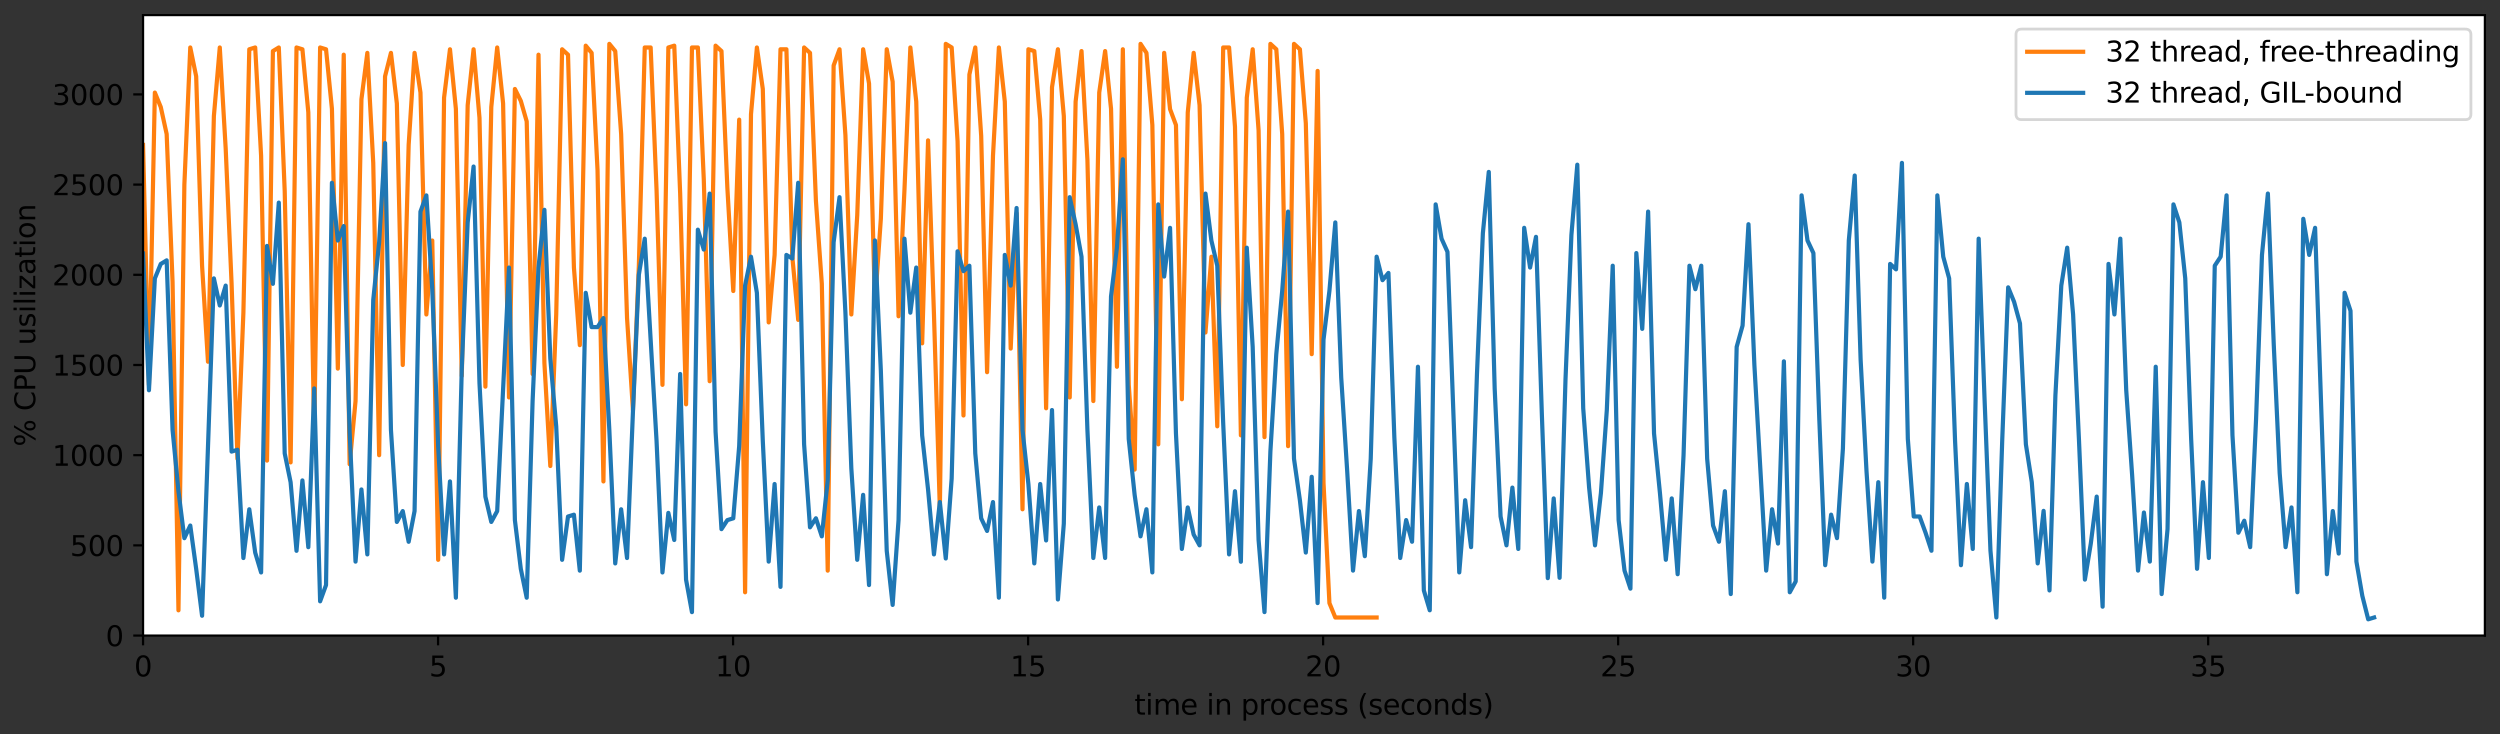 <?xml version="1.0" encoding="UTF-8" standalone="no"?>
<svg
   width="893.528pt"
   height="262.516pt"
   viewBox="0 0 893.528 262.516"
   version="1.1"
   id="svg1832"
   sodipodi:docname="cpu-of-uproot-internal-big-32.svg"
   inkscape:version="1.1.2 (0a00cf5339, 2022-02-04)"
   xmlns:inkscape="http://www.inkscape.org/namespaces/inkscape"
   xmlns:sodipodi="http://sodipodi.sourceforge.net/DTD/sodipodi-0.dtd"
   xmlns:xlink="http://www.w3.org/1999/xlink"
   xmlns="http://www.w3.org/2000/svg"
   xmlns:svg="http://www.w3.org/2000/svg"
   xmlns:rdf="http://www.w3.org/1999/02/22-rdf-syntax-ns#"
   xmlns:cc="http://creativecommons.org/ns#"
   xmlns:dc="http://purl.org/dc/elements/1.1/">
  <rect x="0" y="0" width="893.528" height="262.516" fill="#333333" stroke="none"/>
  <sodipodi:namedview
     id="namedview1834"
     pagecolor="#ffffff"
     bordercolor="#666666"
     borderopacity="1.0"
     inkscape:pageshadow="2"
     inkscape:pageopacity="0.0"
     inkscape:pagecheckerboard="0"
     inkscape:document-units="pt"
     showgrid="false"
     fit-margin-top="5"
     fit-margin-left="5"
     fit-margin-right="5"
     fit-margin-bottom="5"
     inkscape:zoom="0.86805556"
     inkscape:cx="259.2"
     inkscape:cy="153.216"
     inkscape:window-width="2554"
     inkscape:window-height="1365"
     inkscape:window-x="1920"
     inkscape:window-y="32"
     inkscape:window-maximized="1"
     inkscape:current-layer="svg1832" />
  <defs
     id="defs1330">
    <style
       type="text/css"
       id="style1328">*{stroke-linejoin: round; stroke-linecap: butt}</style>
  </defs>
  <g
     id="axes_1"
     transform="translate(-83.872,-29.16)">
    <g
       id="patch_2">
      <path
         d="M 135,256.32 H 972 V 34.56 H 135 Z"
         style="fill:#ffffff"
         id="path1335" />
    </g>
    <g
       id="matplotlib.axis_1">
      <g
         id="xtick_1">
        <g
           id="line2d_1">
          <defs
             id="defs1339">
            <path
               id="mbc179725be"
               d="M 0,0 V 3.5"
               style="stroke:#000000;stroke-width:0.8" />
          </defs>
          <g
             id="g1343">
            <use
               xlink:href="#mbc179725be"
               x="135"
               y="256.32"
               style="stroke:#000000;stroke-width:0.8"
               id="use1341"
               width="100%"
               height="100%" />
          </g>
        </g>
        <g
           id="text_1">
          <!-- 0 -->
          <g
             transform="matrix(0.1,0,0,-0.1,131.819,270.918)"
             id="g1351">
            <defs
               id="defs1347">
              <path
                 id="DejaVuSans-30"
                 d="m 2034,4250 q -487,0 -733,-480 -245,-479 -245,-1442 0,-959 245,-1439 246,-480 733,-480 491,0 736,480 246,480 246,1439 0,963 -246,1442 -245,480 -736,480 z m 0,500 q 785,0 1199,-621 414,-620 414,-1801 0,-1178 -414,-1799 -414,-620 -1199,-620 -784,0 -1198,620 -414,621 -414,1799 0,1181 414,1801 414,621 1198,621 z"
                 transform="scale(0.016)" />
            </defs>
            <use
               xlink:href="#DejaVuSans-30"
               id="use1349"
               x="0"
               y="0"
               width="100%"
               height="100%" />
          </g>
        </g>
      </g>
      <g
         id="xtick_2">
        <g
           id="line2d_2">
          <g
             id="g1357">
            <use
               xlink:href="#mbc179725be"
               x="240.442"
               y="256.32"
               style="stroke:#000000;stroke-width:0.8"
               id="use1355"
               width="100%"
               height="100%" />
          </g>
        </g>
        <g
           id="text_2">
          <!-- 5 -->
          <g
             transform="matrix(0.1,0,0,-0.1,237.261,270.918)"
             id="g1365">
            <defs
               id="defs1361">
              <path
                 id="DejaVuSans-35"
                 d="M 691,4666 H 3169 V 4134 H 1269 V 2991 q 137,47 274,70 138,23 276,23 781,0 1237,-428 457,-428 457,-1159 Q 3513,744 3044,326 2575,-91 1722,-91 1428,-91 1123,-41 819,9 494,109 v 635 q 281,-153 581,-228 300,-75 634,-75 541,0 856,284 316,284 316,772 0,487 -316,771 -315,285 -856,285 -253,0 -505,-56 -251,-56 -513,-175 z"
                 transform="scale(0.016)" />
            </defs>
            <use
               xlink:href="#DejaVuSans-35"
               id="use1363"
               x="0"
               y="0"
               width="100%"
               height="100%" />
          </g>
        </g>
      </g>
      <g
         id="xtick_3">
        <g
           id="line2d_3">
          <g
             id="g1371">
            <use
               xlink:href="#mbc179725be"
               x="345.884"
               y="256.32"
               style="stroke:#000000;stroke-width:0.8"
               id="use1369"
               width="100%"
               height="100%" />
          </g>
        </g>
        <g
           id="text_3">
          <!-- 10 -->
          <g
             transform="matrix(0.1,0,0,-0.1,339.522,270.918)"
             id="g1381">
            <defs
               id="defs1375">
              <path
                 id="DejaVuSans-31"
                 d="M 794,531 H 1825 V 4091 L 703,3866 v 575 l 1116,225 h 631 V 531 H 3481 V 0 H 794 Z"
                 transform="scale(0.016)" />
            </defs>
            <use
               xlink:href="#DejaVuSans-31"
               id="use1377"
               x="0"
               y="0"
               width="100%"
               height="100%" />
            <use
               xlink:href="#DejaVuSans-30"
               x="63.623"
               id="use1379"
               y="0"
               width="100%"
               height="100%" />
          </g>
        </g>
      </g>
      <g
         id="xtick_4">
        <g
           id="line2d_4">
          <g
             id="g1387">
            <use
               xlink:href="#mbc179725be"
               x="451.327"
               y="256.32"
               style="stroke:#000000;stroke-width:0.8"
               id="use1385"
               width="100%"
               height="100%" />
          </g>
        </g>
        <g
           id="text_4">
          <!-- 15 -->
          <g
             transform="matrix(0.1,0,0,-0.1,444.964,270.918)"
             id="g1394">
            <use
               xlink:href="#DejaVuSans-31"
               id="use1390"
               x="0"
               y="0"
               width="100%"
               height="100%" />
            <use
               xlink:href="#DejaVuSans-35"
               x="63.623"
               id="use1392"
               y="0"
               width="100%"
               height="100%" />
          </g>
        </g>
      </g>
      <g
         id="xtick_5">
        <g
           id="line2d_5">
          <g
             id="g1400">
            <use
               xlink:href="#mbc179725be"
               x="556.769"
               y="256.32"
               style="stroke:#000000;stroke-width:0.8"
               id="use1398"
               width="100%"
               height="100%" />
          </g>
        </g>
        <g
           id="text_5">
          <!-- 20 -->
          <g
             transform="matrix(0.1,0,0,-0.1,550.406,270.918)"
             id="g1410">
            <defs
               id="defs1404">
              <path
                 id="DejaVuSans-32"
                 d="M 1228,531 H 3431 V 0 H 469 v 531 q 359,372 979,998 621,627 780,809 303,340 423,576 121,236 121,464 0,372 -261,606 -261,235 -680,235 -297,0 -627,-103 -329,-103 -704,-313 v 638 q 381,153 712,231 332,78 607,78 725,0 1156,-363 431,-362 431,-968 0,-288 -108,-546 -107,-257 -392,-607 -78,-91 -497,-524 Q 1991,1309 1228,531 Z"
                 transform="scale(0.016)" />
            </defs>
            <use
               xlink:href="#DejaVuSans-32"
               id="use1406"
               x="0"
               y="0"
               width="100%"
               height="100%" />
            <use
               xlink:href="#DejaVuSans-30"
               x="63.623"
               id="use1408"
               y="0"
               width="100%"
               height="100%" />
          </g>
        </g>
      </g>
      <g
         id="xtick_6">
        <g
           id="line2d_6">
          <g
             id="g1416">
            <use
               xlink:href="#mbc179725be"
               x="662.211"
               y="256.32"
               style="stroke:#000000;stroke-width:0.8"
               id="use1414"
               width="100%"
               height="100%" />
          </g>
        </g>
        <g
           id="text_6">
          <!-- 25 -->
          <g
             transform="matrix(0.1,0,0,-0.1,655.848,270.918)"
             id="g1423">
            <use
               xlink:href="#DejaVuSans-32"
               id="use1419"
               x="0"
               y="0"
               width="100%"
               height="100%" />
            <use
               xlink:href="#DejaVuSans-35"
               x="63.623"
               id="use1421"
               y="0"
               width="100%"
               height="100%" />
          </g>
        </g>
      </g>
      <g
         id="xtick_7">
        <g
           id="line2d_7">
          <g
             id="g1429">
            <use
               xlink:href="#mbc179725be"
               x="767.653"
               y="256.32"
               style="stroke:#000000;stroke-width:0.8"
               id="use1427"
               width="100%"
               height="100%" />
          </g>
        </g>
        <g
           id="text_7">
          <!-- 30 -->
          <g
             transform="matrix(0.1,0,0,-0.1,761.291,270.918)"
             id="g1439">
            <defs
               id="defs1433">
              <path
                 id="DejaVuSans-33"
                 d="m 2597,2516 q 453,-97 707,-404 255,-306 255,-756 0,-690 -475,-1069 -475,-378 -1350,-378 -293,0 -604,58 -311,58 -642,174 v 609 q 262,-153 574,-231 313,-78 654,-78 593,0 904,234 311,234 311,681 0,413 -289,645 -289,233 -804,233 h -544 v 519 h 569 q 465,0 712,186 247,186 247,536 0,359 -255,551 -254,193 -729,193 -260,0 -557,-57 -297,-56 -653,-174 v 562 q 360,100 674,150 314,50 592,50 719,0 1137,-327 419,-326 419,-882 0,-388 -222,-655 -222,-267 -631,-370 z"
                 transform="scale(0.016)" />
            </defs>
            <use
               xlink:href="#DejaVuSans-33"
               id="use1435"
               x="0"
               y="0"
               width="100%"
               height="100%" />
            <use
               xlink:href="#DejaVuSans-30"
               x="63.623"
               id="use1437"
               y="0"
               width="100%"
               height="100%" />
          </g>
        </g>
      </g>
      <g
         id="xtick_8">
        <g
           id="line2d_8">
          <g
             id="g1445">
            <use
               xlink:href="#mbc179725be"
               x="873.095"
               y="256.32"
               style="stroke:#000000;stroke-width:0.8"
               id="use1443"
               width="100%"
               height="100%" />
          </g>
        </g>
        <g
           id="text_8">
          <!-- 35 -->
          <g
             transform="matrix(0.1,0,0,-0.1,866.733,270.918)"
             id="g1452">
            <use
               xlink:href="#DejaVuSans-33"
               id="use1448"
               x="0"
               y="0"
               width="100%"
               height="100%" />
            <use
               xlink:href="#DejaVuSans-35"
               x="63.623"
               id="use1450"
               y="0"
               width="100%"
               height="100%" />
          </g>
        </g>
      </g>
      <g
         id="text_9">
        <!-- time in process (seconds) -->
        <g
           transform="matrix(0.1,0,0,-0.1,489.328,284.597)"
           id="g1522">
          <defs
             id="defs1470">
            <path
               id="DejaVuSans-74"
               d="M 1172,4494 V 3500 H 2356 V 3053 H 1172 V 1153 q 0,-428 117,-550 117,-122 477,-122 h 590 V 0 H 1766 Q 1100,0 847,248 594,497 594,1153 V 3053 H 172 v 447 h 422 v 994 z"
               transform="scale(0.016)" />
            <path
               id="DejaVuSans-69"
               d="m 603,3500 h 575 V 0 H 603 Z m 0,1363 h 575 V 4134 H 603 Z"
               transform="scale(0.016)" />
            <path
               id="DejaVuSans-6d"
               d="m 3328,2828 q 216,388 516,572 300,184 706,184 547,0 844,-383 297,-382 297,-1088 V 0 h -578 v 2094 q 0,503 -179,746 -178,244 -543,244 -447,0 -707,-297 -259,-296 -259,-809 V 0 h -578 v 2094 q 0,506 -178,748 -178,242 -550,242 -441,0 -701,-298 -259,-298 -259,-808 V 0 H 581 v 3500 h 578 v -544 q 197,322 472,475 275,153 653,153 382,0 649,-194 267,-193 395,-562 z"
               transform="scale(0.016)" />
            <path
               id="DejaVuSans-65"
               d="M 3597,1894 V 1613 H 953 q 38,-594 358,-905 320,-311 892,-311 331,0 642,81 311,81 618,244 V 178 Q 3153,47 2828,-22 2503,-91 2169,-91 1331,-91 842,396 353,884 353,1716 q 0,859 464,1363 464,505 1252,505 706,0 1117,-455 411,-454 411,-1235 z m -575,169 q -6,471 -264,752 -258,282 -683,282 -481,0 -770,-272 -289,-272 -333,-766 z"
               transform="scale(0.016)" />
            <path
               id="DejaVuSans-20"
               transform="scale(0.016)"
               d="" />
            <path
               id="DejaVuSans-6e"
               d="M 3513,2113 V 0 h -575 v 2094 q 0,497 -194,743 -194,247 -581,247 -466,0 -735,-297 -269,-296 -269,-809 V 0 H 581 v 3500 h 578 v -544 q 207,316 486,472 280,156 646,156 603,0 912,-373 310,-373 310,-1098 z"
               transform="scale(0.016)" />
            <path
               id="DejaVuSans-70"
               d="M 1159,525 V -1331 H 581 v 4831 h 578 v -531 q 182,312 458,463 277,152 661,152 638,0 1036,-506 399,-506 399,-1331 0,-825 -399,-1332 -398,-506 -1036,-506 -384,0 -661,152 -276,152 -458,464 z m 1957,1222 q 0,634 -261,995 -261,361 -717,361 -457,0 -718,-361 -261,-361 -261,-995 0,-634 261,-995 261,-361 718,-361 456,0 717,361 261,361 261,995 z"
               transform="scale(0.016)" />
            <path
               id="DejaVuSans-72"
               d="m 2631,2963 q -97,56 -211,82 -114,27 -251,27 -488,0 -749,-317 -261,-317 -261,-911 V 0 H 581 v 3500 h 578 v -544 q 182,319 472,473 291,155 707,155 59,0 131,-8 72,-7 159,-23 z"
               transform="scale(0.016)" />
            <path
               id="DejaVuSans-6f"
               d="m 1959,3097 q -462,0 -731,-361 -269,-361 -269,-989 0,-628 267,-989 268,-361 733,-361 460,0 728,362 269,363 269,988 0,622 -269,986 -268,364 -728,364 z m 0,487 q 750,0 1178,-488 429,-487 429,-1349 Q 3566,888 3137,398 2709,-91 1959,-91 1206,-91 779,398 353,888 353,1747 q 0,862 426,1349 427,488 1180,488 z"
               transform="scale(0.016)" />
            <path
               id="DejaVuSans-63"
               d="m 3122,3366 v -538 q -244,135 -489,202 -245,67 -495,67 -560,0 -870,-355 -309,-354 -309,-995 0,-641 309,-996 310,-354 870,-354 250,0 495,67 245,67 489,202 V 134 Q 2881,22 2623,-34 2366,-91 2075,-91 1284,-91 818,406 353,903 353,1747 q 0,856 470,1346 471,491 1290,491 265,0 518,-55 253,-54 491,-163 z"
               transform="scale(0.016)" />
            <path
               id="DejaVuSans-73"
               d="m 2834,3397 v -544 q -243,125 -506,187 -262,63 -544,63 -428,0 -642,-131 -214,-131 -214,-394 0,-200 153,-314 153,-114 616,-217 l 197,-44 q 612,-131 870,-370 258,-239 258,-667 0,-488 -386,-773 Q 2250,-91 1575,-91 1294,-91 989,-36 684,19 347,128 v 594 q 319,-166 628,-249 309,-82 613,-82 406,0 624,139 219,139 219,392 0,234 -158,359 -157,125 -692,241 l -200,47 q -534,112 -772,345 -237,233 -237,639 0,494 350,762 350,269 994,269 318,0 599,-47 282,-46 519,-140 z"
               transform="scale(0.016)" />
            <path
               id="DejaVuSans-28"
               d="m 1984,4856 q -418,-718 -622,-1422 -203,-703 -203,-1425 0,-721 205,-1429 205,-708 620,-1424 h -500 q -468,735 -701,1444 -233,709 -233,1409 0,697 231,1403 232,707 703,1444 z"
               transform="scale(0.016)" />
            <path
               id="DejaVuSans-64"
               d="m 2906,2969 v 1894 h 575 V 0 H 2906 V 525 Q 2725,213 2448,61 2172,-91 1784,-91 1150,-91 751,415 353,922 353,1747 q 0,825 398,1331 399,506 1033,506 388,0 664,-152 277,-151 458,-463 z M 947,1747 q 0,-634 261,-995 261,-361 717,-361 456,0 718,361 263,361 263,995 0,634 -263,995 -262,361 -718,361 -456,0 -717,-361 -261,-361 -261,-995 z"
               transform="scale(0.016)" />
            <path
               id="DejaVuSans-29"
               d="m 513,4856 h 500 q 468,-737 701,-1444 233,-706 233,-1403 0,-700 -233,-1409 -233,-709 -701,-1444 H 513 q 415,716 620,1424 205,708 205,1429 0,722 -205,1425 -205,704 -620,1422 z"
               transform="scale(0.016)" />
          </defs>
          <use
             xlink:href="#DejaVuSans-74"
             id="use1472"
             x="0"
             y="0"
             width="100%"
             height="100%" />
          <use
             xlink:href="#DejaVuSans-69"
             x="39.209"
             id="use1474"
             y="0"
             width="100%"
             height="100%" />
          <use
             xlink:href="#DejaVuSans-6d"
             x="66.992"
             id="use1476"
             y="0"
             width="100%"
             height="100%" />
          <use
             xlink:href="#DejaVuSans-65"
             x="164.404"
             id="use1478"
             y="0"
             width="100%"
             height="100%" />
          <use
             xlink:href="#DejaVuSans-20"
             x="225.928"
             id="use1480"
             y="0"
             width="100%"
             height="100%" />
          <use
             xlink:href="#DejaVuSans-69"
             x="257.715"
             id="use1482"
             y="0"
             width="100%"
             height="100%" />
          <use
             xlink:href="#DejaVuSans-6e"
             x="285.498"
             id="use1484"
             y="0"
             width="100%"
             height="100%" />
          <use
             xlink:href="#DejaVuSans-20"
             x="348.877"
             id="use1486"
             y="0"
             width="100%"
             height="100%" />
          <use
             xlink:href="#DejaVuSans-70"
             x="380.664"
             id="use1488"
             y="0"
             width="100%"
             height="100%" />
          <use
             xlink:href="#DejaVuSans-72"
             x="444.141"
             id="use1490"
             y="0"
             width="100%"
             height="100%" />
          <use
             xlink:href="#DejaVuSans-6f"
             x="483.004"
             id="use1492"
             y="0"
             width="100%"
             height="100%" />
          <use
             xlink:href="#DejaVuSans-63"
             x="544.186"
             id="use1494"
             y="0"
             width="100%"
             height="100%" />
          <use
             xlink:href="#DejaVuSans-65"
             x="599.166"
             id="use1496"
             y="0"
             width="100%"
             height="100%" />
          <use
             xlink:href="#DejaVuSans-73"
             x="660.689"
             id="use1498"
             y="0"
             width="100%"
             height="100%" />
          <use
             xlink:href="#DejaVuSans-73"
             x="712.789"
             id="use1500"
             y="0"
             width="100%"
             height="100%" />
          <use
             xlink:href="#DejaVuSans-20"
             x="764.889"
             id="use1502"
             y="0"
             width="100%"
             height="100%" />
          <use
             xlink:href="#DejaVuSans-28"
             x="796.676"
             id="use1504"
             y="0"
             width="100%"
             height="100%" />
          <use
             xlink:href="#DejaVuSans-73"
             x="835.689"
             id="use1506"
             y="0"
             width="100%"
             height="100%" />
          <use
             xlink:href="#DejaVuSans-65"
             x="887.789"
             id="use1508"
             y="0"
             width="100%"
             height="100%" />
          <use
             xlink:href="#DejaVuSans-63"
             x="949.312"
             id="use1510"
             y="0"
             width="100%"
             height="100%" />
          <use
             xlink:href="#DejaVuSans-6f"
             x="1004.293"
             id="use1512"
             y="0"
             width="100%"
             height="100%" />
          <use
             xlink:href="#DejaVuSans-6e"
             x="1065.475"
             id="use1514"
             y="0"
             width="100%"
             height="100%" />
          <use
             xlink:href="#DejaVuSans-64"
             x="1128.853"
             id="use1516"
             y="0"
             width="100%"
             height="100%" />
          <use
             xlink:href="#DejaVuSans-73"
             x="1192.33"
             id="use1518"
             y="0"
             width="100%"
             height="100%" />
          <use
             xlink:href="#DejaVuSans-29"
             x="1244.43"
             id="use1520"
             y="0"
             width="100%"
             height="100%" />
        </g>
      </g>
    </g>
    <g
       id="matplotlib.axis_2">
      <g
         id="ytick_1">
        <g
           id="line2d_9">
          <defs
             id="defs1527">
            <path
               id="m4559793cf4"
               d="M 0,0 H -3.5"
               style="stroke:#000000;stroke-width:0.8" />
          </defs>
          <g
             id="g1531">
            <use
               xlink:href="#m4559793cf4"
               x="135"
               y="256.32"
               style="stroke:#000000;stroke-width:0.8"
               id="use1529"
               width="100%"
               height="100%" />
          </g>
        </g>
        <g
           id="text_10">
          <!-- 0 -->
          <g
             transform="matrix(0.1,0,0,-0.1,121.638,260.119)"
             id="g1536">
            <use
               xlink:href="#DejaVuSans-30"
               id="use1534"
               x="0"
               y="0"
               width="100%"
               height="100%" />
          </g>
        </g>
      </g>
      <g
         id="ytick_2">
        <g
           id="line2d_10">
          <g
             id="g1542">
            <use
               xlink:href="#m4559793cf4"
               x="135"
               y="224.083"
               style="stroke:#000000;stroke-width:0.8"
               id="use1540"
               width="100%"
               height="100%" />
          </g>
        </g>
        <g
           id="text_11">
          <!-- 500 -->
          <g
             transform="matrix(0.1,0,0,-0.1,108.912,227.882)"
             id="g1551">
            <use
               xlink:href="#DejaVuSans-35"
               id="use1545"
               x="0"
               y="0"
               width="100%"
               height="100%" />
            <use
               xlink:href="#DejaVuSans-30"
               x="63.623"
               id="use1547"
               y="0"
               width="100%"
               height="100%" />
            <use
               xlink:href="#DejaVuSans-30"
               x="127.246"
               id="use1549"
               y="0"
               width="100%"
               height="100%" />
          </g>
        </g>
      </g>
      <g
         id="ytick_3">
        <g
           id="line2d_11">
          <g
             id="g1557">
            <use
               xlink:href="#m4559793cf4"
               x="135"
               y="191.845"
               style="stroke:#000000;stroke-width:0.8"
               id="use1555"
               width="100%"
               height="100%" />
          </g>
        </g>
        <g
           id="text_12">
          <!-- 1000 -->
          <g
             transform="matrix(0.1,0,0,-0.1,102.55,195.645)"
             id="g1568">
            <use
               xlink:href="#DejaVuSans-31"
               id="use1560"
               x="0"
               y="0"
               width="100%"
               height="100%" />
            <use
               xlink:href="#DejaVuSans-30"
               x="63.623"
               id="use1562"
               y="0"
               width="100%"
               height="100%" />
            <use
               xlink:href="#DejaVuSans-30"
               x="127.246"
               id="use1564"
               y="0"
               width="100%"
               height="100%" />
            <use
               xlink:href="#DejaVuSans-30"
               x="190.869"
               id="use1566"
               y="0"
               width="100%"
               height="100%" />
          </g>
        </g>
      </g>
      <g
         id="ytick_4">
        <g
           id="line2d_12">
          <g
             id="g1574">
            <use
               xlink:href="#m4559793cf4"
               x="135"
               y="159.608"
               style="stroke:#000000;stroke-width:0.8"
               id="use1572"
               width="100%"
               height="100%" />
          </g>
        </g>
        <g
           id="text_13">
          <!-- 1500 -->
          <g
             transform="matrix(0.1,0,0,-0.1,102.55,163.407)"
             id="g1585">
            <use
               xlink:href="#DejaVuSans-31"
               id="use1577"
               x="0"
               y="0"
               width="100%"
               height="100%" />
            <use
               xlink:href="#DejaVuSans-35"
               x="63.623"
               id="use1579"
               y="0"
               width="100%"
               height="100%" />
            <use
               xlink:href="#DejaVuSans-30"
               x="127.246"
               id="use1581"
               y="0"
               width="100%"
               height="100%" />
            <use
               xlink:href="#DejaVuSans-30"
               x="190.869"
               id="use1583"
               y="0"
               width="100%"
               height="100%" />
          </g>
        </g>
      </g>
      <g
         id="ytick_5">
        <g
           id="line2d_13">
          <g
             id="g1591">
            <use
               xlink:href="#m4559793cf4"
               x="135"
               y="127.371"
               style="stroke:#000000;stroke-width:0.8"
               id="use1589"
               width="100%"
               height="100%" />
          </g>
        </g>
        <g
           id="text_14">
          <!-- 2000 -->
          <g
             transform="matrix(0.1,0,0,-0.1,102.55,131.17)"
             id="g1602">
            <use
               xlink:href="#DejaVuSans-32"
               id="use1594"
               x="0"
               y="0"
               width="100%"
               height="100%" />
            <use
               xlink:href="#DejaVuSans-30"
               x="63.623"
               id="use1596"
               y="0"
               width="100%"
               height="100%" />
            <use
               xlink:href="#DejaVuSans-30"
               x="127.246"
               id="use1598"
               y="0"
               width="100%"
               height="100%" />
            <use
               xlink:href="#DejaVuSans-30"
               x="190.869"
               id="use1600"
               y="0"
               width="100%"
               height="100%" />
          </g>
        </g>
      </g>
      <g
         id="ytick_6">
        <g
           id="line2d_14">
          <g
             id="g1608">
            <use
               xlink:href="#m4559793cf4"
               x="135"
               y="95.134"
               style="stroke:#000000;stroke-width:0.8"
               id="use1606"
               width="100%"
               height="100%" />
          </g>
        </g>
        <g
           id="text_15">
          <!-- 2500 -->
          <g
             transform="matrix(0.1,0,0,-0.1,102.55,98.933)"
             id="g1619">
            <use
               xlink:href="#DejaVuSans-32"
               id="use1611"
               x="0"
               y="0"
               width="100%"
               height="100%" />
            <use
               xlink:href="#DejaVuSans-35"
               x="63.623"
               id="use1613"
               y="0"
               width="100%"
               height="100%" />
            <use
               xlink:href="#DejaVuSans-30"
               x="127.246"
               id="use1615"
               y="0"
               width="100%"
               height="100%" />
            <use
               xlink:href="#DejaVuSans-30"
               x="190.869"
               id="use1617"
               y="0"
               width="100%"
               height="100%" />
          </g>
        </g>
      </g>
      <g
         id="ytick_7">
        <g
           id="line2d_15">
          <g
             id="g1625">
            <use
               xlink:href="#m4559793cf4"
               x="135"
               y="62.897"
               style="stroke:#000000;stroke-width:0.8"
               id="use1623"
               width="100%"
               height="100%" />
          </g>
        </g>
        <g
           id="text_16">
          <!-- 3000 -->
          <g
             transform="matrix(0.1,0,0,-0.1,102.55,66.696)"
             id="g1636">
            <use
               xlink:href="#DejaVuSans-33"
               id="use1628"
               x="0"
               y="0"
               width="100%"
               height="100%" />
            <use
               xlink:href="#DejaVuSans-30"
               x="63.623"
               id="use1630"
               y="0"
               width="100%"
               height="100%" />
            <use
               xlink:href="#DejaVuSans-30"
               x="127.246"
               id="use1632"
               y="0"
               width="100%"
               height="100%" />
            <use
               xlink:href="#DejaVuSans-30"
               x="190.869"
               id="use1634"
               y="0"
               width="100%"
               height="100%" />
          </g>
        </g>
      </g>
      <g
         id="text_17">
        <!-- % CPU usilization -->
        <g
           transform="matrix(0,-0.1,-0.1,0,96.47,188.741)"
           id="g1684">
          <defs
             id="defs1648">
            <path
               id="DejaVuSans-25"
               d="m 4653,2053 q -272,0 -427,-231 -154,-231 -154,-644 0,-406 154,-639 155,-233 427,-233 266,0 420,233 155,233 155,639 0,410 -155,642 -154,233 -420,233 z m 0,397 q 494,0 784,-344 291,-343 291,-928 0,-584 -292,-927 -292,-342 -783,-342 -500,0 -791,342 -290,343 -290,927 0,588 292,930 292,342 789,342 z M 1428,4353 q -269,0 -424,-233 -154,-232 -154,-639 0,-412 153,-644 153,-231 425,-231 272,0 426,231 155,232 155,644 0,403 -156,637 -156,235 -425,235 z m 2822,397 h 500 L 1831,-91 h -500 z m -2822,0 q 494,0 787,-342 294,-342 294,-927 0,-590 -292,-931 -292,-341 -789,-341 -497,0 -786,342 -289,343 -289,930 0,582 290,925 291,344 785,344 z"
               transform="scale(0.016)" />
            <path
               id="DejaVuSans-43"
               d="m 4122,4306 v -665 q -319,297 -680,443 -361,147 -767,147 -800,0 -1225,-489 -425,-489 -425,-1414 0,-922 425,-1411 425,-489 1225,-489 406,0 767,147 361,147 680,444 V 359 Q 3791,134 3420,21 3050,-91 2638,-91 1578,-91 968,557 359,1206 359,2328 q 0,1125 609,1773 610,649 1670,649 418,0 788,-111 371,-111 696,-333 z"
               transform="scale(0.016)" />
            <path
               id="DejaVuSans-50"
               d="M 1259,4147 V 2394 h 794 q 441,0 681,228 241,228 241,650 0,419 -241,647 -240,228 -681,228 z m -631,519 h 1425 q 785,0 1186,-355 402,-355 402,-1039 0,-691 -402,-1044 -401,-353 -1186,-353 H 1259 V 0 H 628 Z"
               transform="scale(0.016)" />
            <path
               id="DejaVuSans-55"
               d="m 556,4666 h 635 V 1831 q 0,-750 271,-1080 272,-329 882,-329 606,0 878,329 272,330 272,1080 v 2835 h 634 V 1753 Q 4128,841 3676,375 3225,-91 2344,-91 1459,-91 1007,375 556,841 556,1753 Z"
               transform="scale(0.016)" />
            <path
               id="DejaVuSans-75"
               d="m 544,1381 v 2119 h 575 V 1403 q 0,-497 193,-746 194,-248 582,-248 465,0 735,297 271,297 271,810 v 1984 h 575 V 0 H 2900 V 538 Q 2691,219 2414,64 2138,-91 1772,-91 1169,-91 856,284 544,659 544,1381 Z m 1447,2203 z"
               transform="scale(0.016)" />
            <path
               id="DejaVuSans-6c"
               d="m 603,4863 h 575 V 0 H 603 Z"
               transform="scale(0.016)" />
            <path
               id="DejaVuSans-7a"
               d="M 353,3500 H 3084 V 2975 L 922,459 H 3084 V 0 H 275 V 525 L 2438,3041 H 353 Z"
               transform="scale(0.016)" />
            <path
               id="DejaVuSans-61"
               d="m 2194,1759 q -697,0 -966,-159 -269,-159 -269,-544 0,-306 202,-486 202,-179 548,-179 479,0 768,339 289,339 289,901 v 128 z m 1147,238 V 0 H 2766 V 531 Q 2569,213 2275,61 1981,-91 1556,-91 q -537,0 -855,302 -317,302 -317,808 0,590 395,890 396,300 1180,300 h 807 v 57 q 0,397 -261,614 -261,217 -733,217 -300,0 -585,-72 -284,-72 -546,-216 v 532 q 315,122 612,182 297,61 578,61 760,0 1135,-394 375,-393 375,-1193 z"
               transform="scale(0.016)" />
          </defs>
          <use
             xlink:href="#DejaVuSans-25"
             id="use1650"
             x="0"
             y="0"
             width="100%"
             height="100%" />
          <use
             xlink:href="#DejaVuSans-20"
             x="95.02"
             id="use1652"
             y="0"
             width="100%"
             height="100%" />
          <use
             xlink:href="#DejaVuSans-43"
             x="126.807"
             id="use1654"
             y="0"
             width="100%"
             height="100%" />
          <use
             xlink:href="#DejaVuSans-50"
             x="196.631"
             id="use1656"
             y="0"
             width="100%"
             height="100%" />
          <use
             xlink:href="#DejaVuSans-55"
             x="256.934"
             id="use1658"
             y="0"
             width="100%"
             height="100%" />
          <use
             xlink:href="#DejaVuSans-20"
             x="330.127"
             id="use1660"
             y="0"
             width="100%"
             height="100%" />
          <use
             xlink:href="#DejaVuSans-75"
             x="361.914"
             id="use1662"
             y="0"
             width="100%"
             height="100%" />
          <use
             xlink:href="#DejaVuSans-73"
             x="425.293"
             id="use1664"
             y="0"
             width="100%"
             height="100%" />
          <use
             xlink:href="#DejaVuSans-69"
             x="477.393"
             id="use1666"
             y="0"
             width="100%"
             height="100%" />
          <use
             xlink:href="#DejaVuSans-6c"
             x="505.176"
             id="use1668"
             y="0"
             width="100%"
             height="100%" />
          <use
             xlink:href="#DejaVuSans-69"
             x="532.959"
             id="use1670"
             y="0"
             width="100%"
             height="100%" />
          <use
             xlink:href="#DejaVuSans-7a"
             x="560.742"
             id="use1672"
             y="0"
             width="100%"
             height="100%" />
          <use
             xlink:href="#DejaVuSans-61"
             x="613.232"
             id="use1674"
             y="0"
             width="100%"
             height="100%" />
          <use
             xlink:href="#DejaVuSans-74"
             x="674.512"
             id="use1676"
             y="0"
             width="100%"
             height="100%" />
          <use
             xlink:href="#DejaVuSans-69"
             x="713.721"
             id="use1678"
             y="0"
             width="100%"
             height="100%" />
          <use
             xlink:href="#DejaVuSans-6f"
             x="741.504"
             id="use1680"
             y="0"
             width="100%"
             height="100%" />
          <use
             xlink:href="#DejaVuSans-6e"
             x="802.686"
             id="use1682"
             y="0"
             width="100%"
             height="100%" />
        </g>
      </g>
    </g>
    <g
       id="line2d_16">
      <path
         d="m 135,80.949 2.109,85.751 2.109,-104.449 2.109,5.158 2.109,9.671 2.109,52.869 2.109,117.344 2.109,-152.16 2.109,-49.001 2.109,10.316 2.109,67.698 2.109,34.3 2.109,-87.814 2.109,-24.5 2.109,36.106 2.109,48.356 2.109,62.54 2.109,-52.224 2.109,-94.133 2.109,-0.645 2.109,38.685 2.109,108.962 2.109,-146.357 2.109,-1.289 2.109,51.322 2.109,96.97 2.109,-148.291 2.109,0.645 2.109,22.566 2.109,115.409 2.109,-138.62 2.109,0.645 2.109,21.277 2.109,92.843 2.109,-112.186 2.109,146.357 2.109,-22.566 2.109,-107.866 2.109,-16.57 2.109,39.329 2.109,104.449 2.109,-135.396 2.109,-8.382 2.109,18.053 2.109,93.488 2.109,-78.659 2.109,-32.882 2.109,14.184 2.109,79.304 2.109,-26.435 2.109,114.12 2.109,-165.184 2.109,-17.279 2.109,21.277 2.109,95.422 2.109,-96.712 2.109,-19.987 2.109,24.5 2.109,96.067 2.109,-99.935 2.109,-21.277 2.109,19.987 2.109,105.093 2.109,-110.251 2.109,4.255 2.109,7.35 2.109,90.264 2.109,-114.12 2.109,110.251 2.109,36.75 2.109,-54.159 2.109,-94.777 2.109,1.934 2.109,76.08 2.109,27.724 2.109,-107.028 2.109,2.579 2.109,41.908 2.109,111.251 2.109,-156.383 2.109,2.579 2.109,29.658 2.109,65.764 2.109,32.882 2.109,-51.58 2.109,-78.014 h 2.109 l 2.109,50.935 2.109,69.632 2.109,-120.567 2.109,-0.645 2.109,52.869 2.109,75.306 2.109,-127.531 h 2.109 l 2.109,47.066 2.109,72.211 2.109,-119.923 2.109,1.934 2.109,49.001 2.109,36.75 2.109,-61.251 2.109,168.923 2.109,-170.857 2.109,-23.856 2.109,14.829 2.109,83.43 2.109,-24.113 2.109,-73.501 h 2.109 l 2.109,74.146 2.109,22.566 2.109,-97.356 2.109,1.934 2.109,52.869 2.109,29.658 2.109,102.514 2.109,-180.529 2.109,-5.803 2.109,30.754 2.109,64.023 2.109,-35.461 2.109,-59.317 2.109,12.25 2.109,78.659 2.109,-30.303 2.109,-60.606 2.109,11.605 2.109,83.817 2.109,-45.132 2.109,-50.935 2.109,19.342 2.109,86.396 2.109,-72.534 2.109,62.218 2.109,69.632 2.109,-166.344 2.109,1.289 2.109,33.527 2.109,98.001 2.109,-121.857 2.109,-9.671 2.109,31.592 2.109,84.462 2.109,-77.369 2.109,-38.685 2.109,19.342 2.109,88.266 2.109,-48.291 2.109,105.738 2.109,-164.41 2.109,0.645 2.109,24.5 2.109,103.159 2.109,-114.765 2.109,-13.54 2.109,23.856 2.109,100.58 2.109,-105.738 2.109,-18.053 2.109,38.943 2.109,86.138 2.109,-110.251 2.109,-14.829 2.109,20.632 2.109,92.199 2.109,-113.475 2.109,119.923 2.109,30.303 2.109,-152.16 2.109,3.224 2.109,25.79 2.109,114.12 2.109,-139.91 2.109,20.116 2.109,5.674 2.109,98.001 2.109,-102.514 2.109,-21.277 2.109,18.698 2.109,81.238 2.109,-27.079 2.109,60.606 2.109,-135.396 h 2.109 l 2.109,28.369 2.109,110.251 2.109,-120.696 2.109,-17.279 2.109,29.014 2.109,109.607 2.109,-140.554 2.109,1.934 2.109,30.303 2.109,111.541 2.109,-143.778 2.109,1.934 2.109,26.435 2.109,82.527 2.109,-101.225 2.109,147.292 2.109,42.908 2.109,5.158 h 14.762 v 0"
         clip-path="url(#p5450a35053)"
         style="fill:none;stroke:#ff7f0e;stroke-width:1.5;stroke-linecap:square"
         id="path1688" />
    </g>
    <g
       id="line2d_17">
      <path
         d="m 135,119.763 2.109,48.872 2.109,-39.974 2.109,-5.158 2.109,-1.289 2.109,60.606 2.109,21.921 2.109,16.763 2.109,-4.513 2.109,15.474 2.109,16.763 4.218,-120.567 2.109,9.671 2.109,-7.092 2.109,59.317 2.109,-0.645 2.109,38.685 2.109,-17.408 2.109,15.474 2.109,7.092 2.109,-116.699 2.109,13.54 2.109,-29.014 2.109,89.62 2.109,10.316 2.109,24.5 2.109,-25.145 2.109,23.856 2.109,-56.738 2.109,76.08 2.109,-5.803 2.109,-143.778 2.109,20.632 2.109,-5.158 2.109,73.694 2.109,46.228 2.109,-25.79 2.109,23.211 2.109,-90.909 2.109,-20.632 2.109,-35.461 2.109,102.514 2.109,32.882 2.109,-3.868 2.109,10.961 2.109,-10.961 2.109,-107.028 2.109,-5.803 2.109,33.527 2.109,56.093 2.109,38.685 2.109,-26.08 2.109,41.554 2.109,-81.883 2.109,-52.224 2.109,-19.987 2.109,77.369 2.109,40.619 2.109,9.026 2.109,-3.868 4.218,-87.041 2.109,90.264 2.109,17.408 2.109,10.316 2.109,-70.277 2.109,-47.711 2.109,-20.632 2.109,53.127 2.109,24.242 2.109,47.711 2.109,-15.474 2.109,-0.645 2.109,19.987 2.109,-99.291 2.109,12.25 h 2.109 l 2.109,-3.224 2.109,39.974 2.109,47.711 2.109,-19.342 2.109,17.408 2.109,-52.224 2.109,-49.001 2.109,-12.895 4.218,72.211 2.109,47.066 2.109,-21.277 2.109,9.671 2.109,-59.317 2.109,73.501 2.109,11.605 2.109,-136.686 2.109,7.092 2.109,-19.987 2.109,85.106 2.109,34.816 2.109,-3.224 2.109,-0.645 2.109,-25.79 2.109,-57.382 2.109,-10.316 2.109,12.895 2.109,52.869 2.109,43.198 2.109,-27.724 2.109,36.75 2.109,-118.633 2.109,1.289 2.109,-27.079 2.109,93.488 2.109,29.658 2.109,-3.224 2.109,6.447 2.109,-19.987 2.109,-85.106 2.109,-16.119 2.109,41.264 2.109,55.622 2.109,32.708 2.109,-23.211 2.109,32.237 2.109,-123.146 2.109,46.422 2.109,64.474 2.109,19.342 2.109,-30.303 2.109,-100.58 2.109,26.435 2.109,-16.119 2.109,59.961 2.109,19.342 2.109,23.211 2.109,-18.698 2.109,20.161 2.109,-28.543 2.109,-81.238 2.109,7.092 2.109,-1.934 2.109,67.053 2.109,23.211 2.109,4.513 2.109,-10.316 2.109,34.171 2.109,-122.502 2.109,10.961 2.109,-27.724 2.109,79.304 2.109,19.342 2.109,28.369 2.109,-28.369 2.109,20.161 2.109,-46.596 2.109,67.698 2.109,-27.079 2.109,-116.699 2.109,9.671 2.109,11.605 2.109,61.895 2.109,45.777 2.109,-18.053 2.109,18.053 2.109,-93.488 2.109,-17.408 2.109,-31.592 2.109,99.935 2.109,19.987 2.109,14.829 2.109,-9.671 2.109,22.566 2.109,-131.528 2.109,25.79 2.109,-17.408 2.109,73.501 2.109,41.264 2.109,-14.829 2.109,9.671 2.109,3.868 2.109,-125.725 2.109,16.763 2.109,9.026 2.109,56.093 2.109,47.066 2.109,-22.566 2.109,25.203 2.109,-112.244 2.109,35.461 2.109,68.988 2.109,25.79 2.109,-57.382 2.109,-34.816 2.109,-22.566 2.109,-28.369 2.109,88.33 2.109,14.829 2.109,18.698 2.109,-27.079 2.109,45.132 2.109,-94.133 2.109,-17.408 2.109,-24.5 2.109,55.448 2.109,32.998 2.109,35.99 2.109,-21.277 2.109,16.119 2.109,-34.816 2.109,-72.211 2.109,8.382 2.109,-2.579 2.109,58.672 2.109,43.198 2.109,-13.54 2.109,7.737 2.109,-62.54 2.109,79.948 2.109,7.092 2.109,-145.068 2.109,12.25 2.109,4.707 4.218,114.571 2.109,-25.79 2.109,16.763 2.109,-61.896 2.109,-50.29 2.109,-21.921 2.109,77.369 2.109,45.777 2.109,10.316 2.109,-20.632 2.109,21.921 2.109,-114.765 2.109,14.184 2.109,-10.961 2.109,63.83 2.109,58.143 2.109,-28.485 2.109,28.369 2.109,-70.922 2.109,-51.58 2.109,-25.145 2.109,87.041 2.109,28.369 2.109,20.632 2.109,-18.698 2.109,-29.658 2.109,-51.58 2.109,90.909 2.109,18.053 2.109,6.447 2.109,-119.923 2.109,27.079 2.109,-41.908 2.109,79.304 2.109,21.277 2.109,23.856 2.109,-21.921 2.109,27.079 2.109,-42.553 2.109,-67.698 2.109,8.382 2.109,-8.382 2.109,68.988 2.109,23.856 2.109,5.803 2.109,-18.053 2.109,36.75 2.109,-88.33 2.109,-7.608 2.109,-36.235 2.109,50.29 4.218,73.501 2.109,-21.921 2.109,12.25 2.109,-65.119 2.109,82.527 2.109,-3.868 2.109,-137.975 2.109,16.119 2.109,4.513 2.109,59.317 2.109,52.224 2.109,-18.053 2.109,8.382 2.109,-31.979 2.109,-74.404 2.109,-23.211 2.109,65.764 2.109,39.974 2.109,32.237 2.109,-28.369 2.109,41.264 2.109,-119.278 2.109,1.934 2.109,-38.04 2.109,98.646 2.109,27.724 h 2.109 l 2.109,5.803 2.109,6.447 2.109,-127.015 2.109,21.921 2.109,7.737 2.109,58.027 2.109,44.487 2.109,-29.014 2.109,23.211 2.109,-110.896 2.109,57.382 2.109,54.159 2.109,23.856 2.109,-63.83 2.109,-54.159 2.109,5.158 2.109,7.737 2.109,43.198 2.109,13.54 2.109,29.014 2.109,-18.756 2.109,28.427 2.109,-69.632 2.109,-39.329 2.109,-13.54 2.109,23.856 2.109,45.132 2.109,49.645 2.109,-12.895 2.109,-16.763 2.109,39.329 2.109,-122.502 2.109,18.053 2.109,-27.079 2.109,54.159 2.109,30.303 2.109,34.171 2.109,-20.748 2.109,17.524 2.109,-69.632 2.109,81.238 2.109,-23.211 2.109,-116.054 2.109,6.447 2.109,19.987 2.109,57.382 2.109,46.422 2.109,-30.948 2.109,27.079 2.109,-104.449 2.109,-3.224 2.109,-21.921 2.109,85.751 2.109,34.816 2.109,-4.281 2.109,9.439 2.109,-45.777 2.109,-58.672 2.109,-21.921 2.109,54.159 2.109,45.777 2.109,26.435 2.109,-14.184 2.109,30.303 2.109,-133.462 2.109,12.895 2.109,-9.671 4.218,123.791 2.109,-22.566 2.109,15.184 2.109,-93.198 2.109,6.447 2.109,89.62 2.109,12.25 2.109,8.382 2.109,-0.645 v 0"
         clip-path="url(#p5450a35053)"
         style="fill:none;stroke:#1f77b4;stroke-width:1.5;stroke-linecap:square"
         id="path1691" />
    </g>
    <g
       id="patch_3">
      <path
         d="M 135,256.32 V 34.56"
         style="fill:none;stroke:#000000;stroke-width:0.8;stroke-linecap:square;stroke-linejoin:miter"
         id="path1694" />
    </g>
    <g
       id="patch_4">
      <path
         d="M 972,256.32 V 34.56"
         style="fill:none;stroke:#000000;stroke-width:0.8;stroke-linecap:square;stroke-linejoin:miter"
         id="path1697" />
    </g>
    <g
       id="patch_5">
      <path
         d="M 135,256.32 H 972"
         style="fill:none;stroke:#000000;stroke-width:0.8;stroke-linecap:square;stroke-linejoin:miter"
         id="path1700" />
    </g>
    <g
       id="patch_6">
      <path
         d="M 135,34.56 H 972"
         style="fill:none;stroke:#000000;stroke-width:0.8;stroke-linecap:square;stroke-linejoin:miter"
         id="path1703" />
    </g>
    <g
       id="legend_1">
      <g
         id="patch_7">
        <path
           d="M 806.409,71.916 H 965 q 2,0 2,-2 V 41.56 q 0,-2 -2,-2 H 806.409 q -2,0 -2,2 v 28.356 q 0,2 2,2 z"
           style="opacity:0.8;fill:#ffffff;stroke:#cccccc;stroke-linejoin:miter"
           id="path1706" />
      </g>
      <g
         id="line2d_18">
        <path
           d="m 808.409,47.658 h 10 10"
           style="fill:none;stroke:#ff7f0e;stroke-width:1.5;stroke-linecap:square"
           id="path1709" />
      </g>
      <g
         id="text_18">
        <!-- 32 thread, free-threading -->
        <g
           transform="matrix(0.1,0,0,-0.1,836.409,51.158)"
           id="g1769">
          <defs
             id="defs1717">
            <path
               id="DejaVuSans-68"
               d="M 3513,2113 V 0 h -575 v 2094 q 0,497 -194,743 -194,247 -581,247 -466,0 -735,-297 -269,-296 -269,-809 V 0 H 581 v 4863 h 578 V 2956 q 207,316 486,472 280,156 646,156 603,0 912,-373 310,-373 310,-1098 z"
               transform="scale(0.016)" />
            <path
               id="DejaVuSans-2c"
               d="m 750,794 h 659 V 256 L 897,-744 H 494 L 750,256 Z"
               transform="scale(0.016)" />
            <path
               id="DejaVuSans-66"
               d="m 2375,4863 v -479 h -550 q -309,0 -430,-125 -120,-125 -120,-450 v -309 h 947 V 3053 H 1275 V 0 H 697 V 3053 H 147 v 447 h 550 v 244 q 0,584 272,851 272,268 862,268 z"
               transform="scale(0.016)" />
            <path
               id="DejaVuSans-2d"
               d="M 313,2009 H 1997 V 1497 H 313 Z"
               transform="scale(0.016)" />
            <path
               id="DejaVuSans-67"
               d="m 2906,1791 q 0,625 -258,968 -257,344 -723,344 -462,0 -720,-344 -258,-343 -258,-968 0,-622 258,-966 258,-344 720,-344 466,0 723,344 258,344 258,966 z M 3481,434 q 0,-893 -397,-1329 -396,-436 -1215,-436 -303,0 -572,45 -269,45 -522,139 v 559 q 253,-137 500,-202 247,-66 503,-66 566,0 847,295 281,295 281,892 V 616 Q 2728,306 2450,153 2172,0 1784,0 1141,0 747,490 353,981 353,1791 q 0,812 394,1302 394,491 1037,491 388,0 666,-153 278,-153 456,-462 v 531 h 575 z"
               transform="scale(0.016)" />
          </defs>
          <use
             xlink:href="#DejaVuSans-33"
             id="use1719"
             x="0"
             y="0"
             width="100%"
             height="100%" />
          <use
             xlink:href="#DejaVuSans-32"
             x="63.623"
             id="use1721"
             y="0"
             width="100%"
             height="100%" />
          <use
             xlink:href="#DejaVuSans-20"
             x="127.246"
             id="use1723"
             y="0"
             width="100%"
             height="100%" />
          <use
             xlink:href="#DejaVuSans-74"
             x="159.033"
             id="use1725"
             y="0"
             width="100%"
             height="100%" />
          <use
             xlink:href="#DejaVuSans-68"
             x="198.242"
             id="use1727"
             y="0"
             width="100%"
             height="100%" />
          <use
             xlink:href="#DejaVuSans-72"
             x="261.621"
             id="use1729"
             y="0"
             width="100%"
             height="100%" />
          <use
             xlink:href="#DejaVuSans-65"
             x="300.484"
             id="use1731"
             y="0"
             width="100%"
             height="100%" />
          <use
             xlink:href="#DejaVuSans-61"
             x="362.008"
             id="use1733"
             y="0"
             width="100%"
             height="100%" />
          <use
             xlink:href="#DejaVuSans-64"
             x="423.287"
             id="use1735"
             y="0"
             width="100%"
             height="100%" />
          <use
             xlink:href="#DejaVuSans-2c"
             x="486.764"
             id="use1737"
             y="0"
             width="100%"
             height="100%" />
          <use
             xlink:href="#DejaVuSans-20"
             x="518.551"
             id="use1739"
             y="0"
             width="100%"
             height="100%" />
          <use
             xlink:href="#DejaVuSans-66"
             x="550.338"
             id="use1741"
             y="0"
             width="100%"
             height="100%" />
          <use
             xlink:href="#DejaVuSans-72"
             x="585.543"
             id="use1743"
             y="0"
             width="100%"
             height="100%" />
          <use
             xlink:href="#DejaVuSans-65"
             x="624.406"
             id="use1745"
             y="0"
             width="100%"
             height="100%" />
          <use
             xlink:href="#DejaVuSans-65"
             x="685.93"
             id="use1747"
             y="0"
             width="100%"
             height="100%" />
          <use
             xlink:href="#DejaVuSans-2d"
             x="747.453"
             id="use1749"
             y="0"
             width="100%"
             height="100%" />
          <use
             xlink:href="#DejaVuSans-74"
             x="783.537"
             id="use1751"
             y="0"
             width="100%"
             height="100%" />
          <use
             xlink:href="#DejaVuSans-68"
             x="822.746"
             id="use1753"
             y="0"
             width="100%"
             height="100%" />
          <use
             xlink:href="#DejaVuSans-72"
             x="886.125"
             id="use1755"
             y="0"
             width="100%"
             height="100%" />
          <use
             xlink:href="#DejaVuSans-65"
             x="924.988"
             id="use1757"
             y="0"
             width="100%"
             height="100%" />
          <use
             xlink:href="#DejaVuSans-61"
             x="986.512"
             id="use1759"
             y="0"
             width="100%"
             height="100%" />
          <use
             xlink:href="#DejaVuSans-64"
             x="1047.791"
             id="use1761"
             y="0"
             width="100%"
             height="100%" />
          <use
             xlink:href="#DejaVuSans-69"
             x="1111.268"
             id="use1763"
             y="0"
             width="100%"
             height="100%" />
          <use
             xlink:href="#DejaVuSans-6e"
             x="1139.051"
             id="use1765"
             y="0"
             width="100%"
             height="100%" />
          <use
             xlink:href="#DejaVuSans-67"
             x="1202.43"
             id="use1767"
             y="0"
             width="100%"
             height="100%" />
        </g>
      </g>
      <g
         id="line2d_19">
        <path
           d="m 808.409,62.337 h 10 10"
           style="fill:none;stroke:#1f77b4;stroke-width:1.5;stroke-linecap:square"
           id="path1772" />
      </g>
      <g
         id="text_19">
        <!-- 32 thread, GIL-bound -->
        <g
           transform="matrix(0.1,0,0,-0.1,836.409,65.837)"
           id="g1821">
          <defs
             id="defs1779">
            <path
               id="DejaVuSans-47"
               d="M 3809,666 V 1919 H 2778 v 519 H 4434 V 434 Q 4069,175 3628,42 3188,-91 2688,-91 1594,-91 976,548 359,1188 359,2328 q 0,1144 617,1783 618,639 1712,639 456,0 867,-113 411,-112 758,-331 v -672 q -350,297 -744,447 -394,150 -828,150 -857,0 -1287,-478 -429,-478 -429,-1425 0,-944 429,-1422 430,-478 1287,-478 334,0 596,58 263,58 472,180 z"
               transform="scale(0.016)" />
            <path
               id="DejaVuSans-49"
               d="m 628,4666 h 631 V 0 H 628 Z"
               transform="scale(0.016)" />
            <path
               id="DejaVuSans-4c"
               d="m 628,4666 h 631 V 531 H 3531 V 0 H 628 Z"
               transform="scale(0.016)" />
            <path
               id="DejaVuSans-62"
               d="m 3116,1747 q 0,634 -261,995 -261,361 -717,361 -457,0 -718,-361 -261,-361 -261,-995 0,-634 261,-995 261,-361 718,-361 456,0 717,361 261,361 261,995 z M 1159,2969 q 182,312 458,463 277,152 661,152 638,0 1036,-506 399,-506 399,-1331 Q 3713,922 3314,415 2916,-91 2278,-91 1894,-91 1617,61 1341,213 1159,525 V 0 H 581 v 4863 h 578 z"
               transform="scale(0.016)" />
          </defs>
          <use
             xlink:href="#DejaVuSans-33"
             id="use1781"
             x="0"
             y="0"
             width="100%"
             height="100%" />
          <use
             xlink:href="#DejaVuSans-32"
             x="63.623"
             id="use1783"
             y="0"
             width="100%"
             height="100%" />
          <use
             xlink:href="#DejaVuSans-20"
             x="127.246"
             id="use1785"
             y="0"
             width="100%"
             height="100%" />
          <use
             xlink:href="#DejaVuSans-74"
             x="159.033"
             id="use1787"
             y="0"
             width="100%"
             height="100%" />
          <use
             xlink:href="#DejaVuSans-68"
             x="198.242"
             id="use1789"
             y="0"
             width="100%"
             height="100%" />
          <use
             xlink:href="#DejaVuSans-72"
             x="261.621"
             id="use1791"
             y="0"
             width="100%"
             height="100%" />
          <use
             xlink:href="#DejaVuSans-65"
             x="300.484"
             id="use1793"
             y="0"
             width="100%"
             height="100%" />
          <use
             xlink:href="#DejaVuSans-61"
             x="362.008"
             id="use1795"
             y="0"
             width="100%"
             height="100%" />
          <use
             xlink:href="#DejaVuSans-64"
             x="423.287"
             id="use1797"
             y="0"
             width="100%"
             height="100%" />
          <use
             xlink:href="#DejaVuSans-2c"
             x="486.764"
             id="use1799"
             y="0"
             width="100%"
             height="100%" />
          <use
             xlink:href="#DejaVuSans-20"
             x="518.551"
             id="use1801"
             y="0"
             width="100%"
             height="100%" />
          <use
             xlink:href="#DejaVuSans-47"
             x="550.338"
             id="use1803"
             y="0"
             width="100%"
             height="100%" />
          <use
             xlink:href="#DejaVuSans-49"
             x="627.828"
             id="use1805"
             y="0"
             width="100%"
             height="100%" />
          <use
             xlink:href="#DejaVuSans-4c"
             x="657.32"
             id="use1807"
             y="0"
             width="100%"
             height="100%" />
          <use
             xlink:href="#DejaVuSans-2d"
             x="711.283"
             id="use1809"
             y="0"
             width="100%"
             height="100%" />
          <use
             xlink:href="#DejaVuSans-62"
             x="747.367"
             id="use1811"
             y="0"
             width="100%"
             height="100%" />
          <use
             xlink:href="#DejaVuSans-6f"
             x="810.844"
             id="use1813"
             y="0"
             width="100%"
             height="100%" />
          <use
             xlink:href="#DejaVuSans-75"
             x="872.025"
             id="use1815"
             y="0"
             width="100%"
             height="100%" />
          <use
             xlink:href="#DejaVuSans-6e"
             x="935.404"
             id="use1817"
             y="0"
             width="100%"
             height="100%" />
          <use
             xlink:href="#DejaVuSans-64"
             x="998.783"
             id="use1819"
             y="0"
             width="100%"
             height="100%" />
        </g>
      </g>
    </g>
  </g>
  <defs
     id="defs1830">
    <clipPath
       id="p5450a35053">
      <rect
         x="135"
         y="34.56"
         width="837"
         height="221.76"
         id="rect1827" />
    </clipPath>
  </defs>
</svg>
